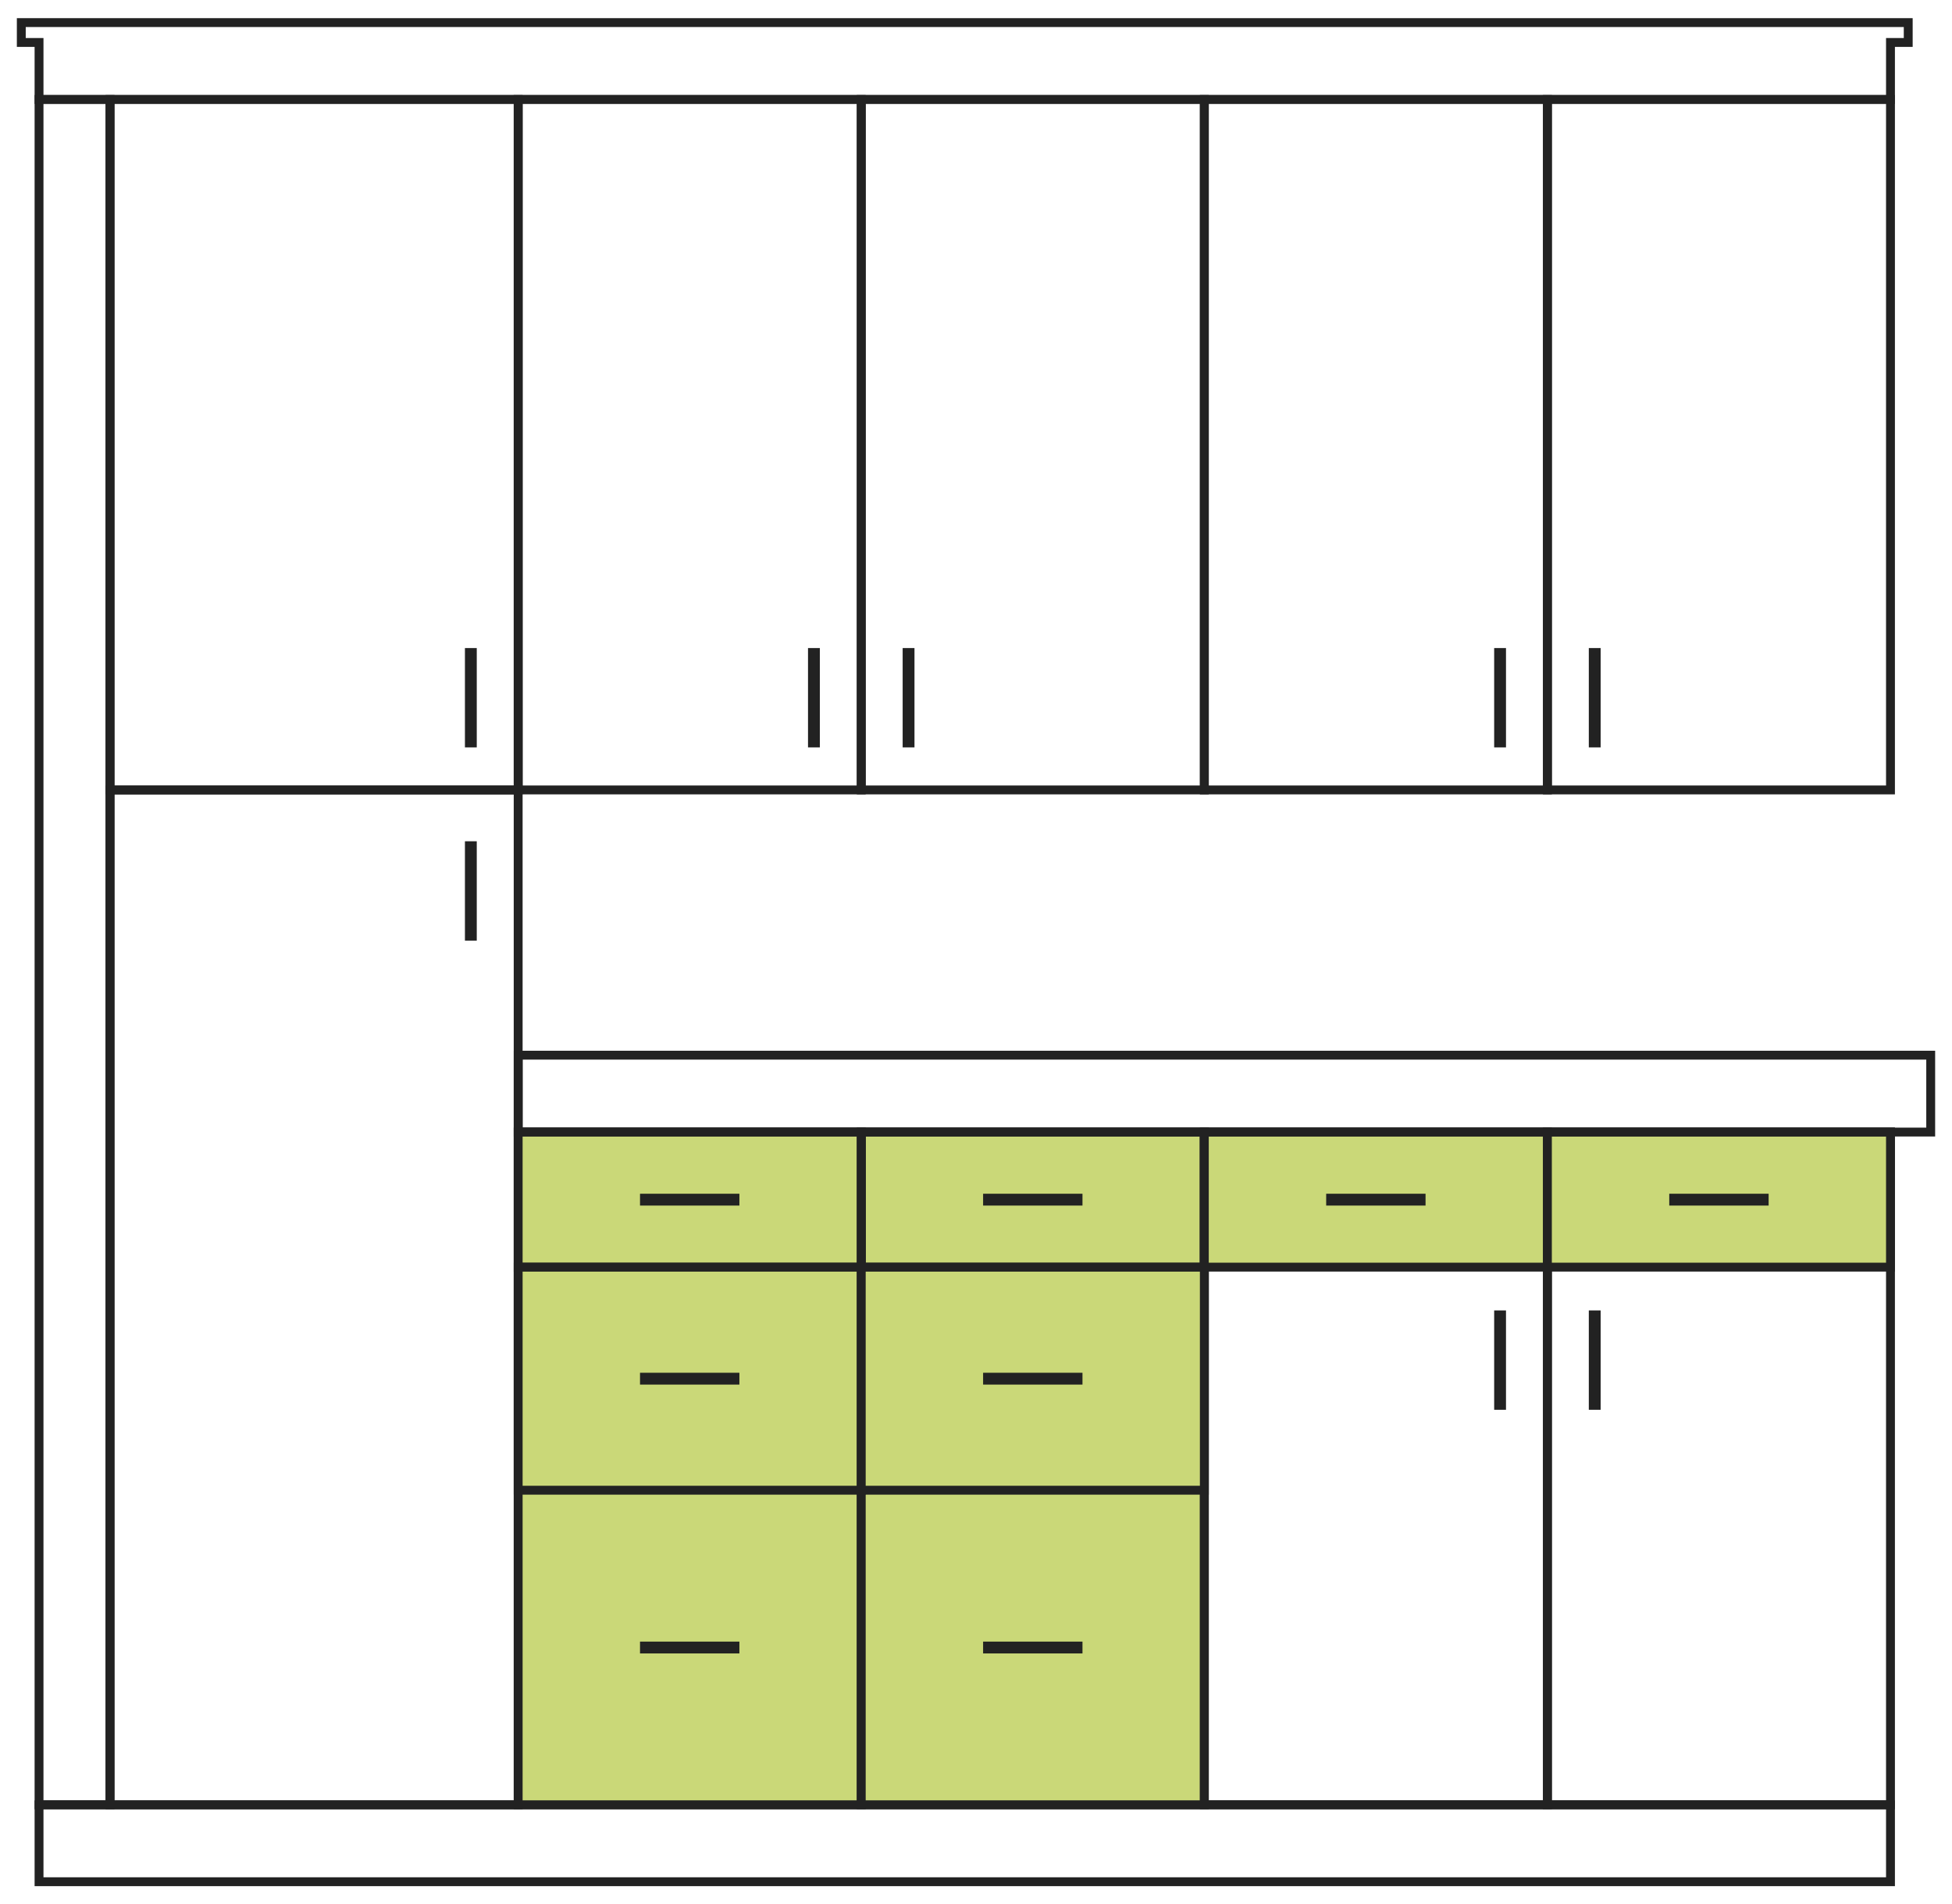<svg xmlns="http://www.w3.org/2000/svg" width="330" height="322" viewBox="0 0 330 322"><g id="Layer_2" data-name="Layer 2"><rect x="6.6" y="305.18" width="313" height="13" fill="none" stroke="#222" stroke-miterlimit="10" stroke-width="1.5"/><polygon points="322.6 3.82 319.6 3.82 6.6 3.82 3.6 3.82 3.6 7.18 6.6 7.18 6.6 16.82 319.6 16.82 319.6 7.18 322.6 7.18 322.6 3.82" fill="none" stroke="#222" stroke-miterlimit="10" stroke-width="1.5"/><rect x="-131.58" y="155" width="288.35" height="12" transform="translate(173.6 148.4) rotate(90)" fill="none" stroke="#222" stroke-miterlimit="10" stroke-width="1.5"/><rect x="87.6" y="16.82" width="58" height="116.75" fill="none" stroke="#222" stroke-miterlimit="10" stroke-width="1.5"/><rect x="18.6" y="16.82" width="69" height="116.75" fill="none" stroke="#222" stroke-miterlimit="10" stroke-width="1.5"/><rect x="18.6" y="133.58" width="69" height="171.6" fill="none" stroke="#222" stroke-miterlimit="10" stroke-width="1.5"/><rect x="145.6" y="16.82" width="58" height="116.75" fill="none" stroke="#222" stroke-miterlimit="10" stroke-width="1.5"/><rect x="203.6" y="16.82" width="58" height="116.75" fill="none" stroke="#222" stroke-miterlimit="10" stroke-width="1.5"/><rect x="261.6" y="16.82" width="58" height="116.75" fill="none" stroke="#222" stroke-miterlimit="10" stroke-width="1.5"/><rect x="87.6" y="191.42" width="58" height="113.75" fill="#cad878" stroke="#222" stroke-miterlimit="10" stroke-width="1.5"/><rect x="145.6" y="191.42" width="58" height="113.75" fill="#cad878" stroke="#222" stroke-miterlimit="10" stroke-width="1.5"/><rect x="203.6" y="191.42" width="58" height="113.75" fill="none" stroke="#222" stroke-miterlimit="10" stroke-width="1.5"/><rect x="261.6" y="191.42" width="58" height="113.75" fill="none" stroke="#222" stroke-miterlimit="10" stroke-width="1.5"/><rect x="87.6" y="191.42" width="58" height="22.84" fill="#cad878" stroke="#222" stroke-miterlimit="10" stroke-width="1.5"/><rect x="145.6" y="191.42" width="58" height="22.84" fill="none" stroke="#222" stroke-miterlimit="10" stroke-width="1.5"/><rect x="87.6" y="214.27" width="58" height="37.71" fill="#cad878" stroke="#222" stroke-miterlimit="10" stroke-width="1.5"/><rect x="145.6" y="214.27" width="58" height="37.71" fill="#cad878" stroke="#222" stroke-miterlimit="10" stroke-width="1.5"/><rect x="203.6" y="191.42" width="58" height="22.84" fill="#cad878" stroke="#222" stroke-miterlimit="10" stroke-width="1.5"/><rect x="261.6" y="191.42" width="58" height="22.84" fill="#cad878" stroke="#222" stroke-miterlimit="10" stroke-width="1.5"/><rect x="87.6" y="178.42" width="238.8" height="13" fill="none" stroke="#222" stroke-miterlimit="10" stroke-width="1.5"/><line x1="79.6" y1="109.58" x2="79.6" y2="126.38" fill="none" stroke="#222" stroke-miterlimit="10" stroke-width="2"/><line x1="137.6" y1="109.58" x2="137.6" y2="126.38" fill="none" stroke="#222" stroke-miterlimit="10" stroke-width="2"/><line x1="153.6" y1="109.58" x2="153.6" y2="126.38" fill="none" stroke="#222" stroke-miterlimit="10" stroke-width="2"/><line x1="253.6" y1="109.58" x2="253.6" y2="126.38" fill="none" stroke="#222" stroke-miterlimit="10" stroke-width="2"/><line x1="269.6" y1="109.58" x2="269.6" y2="126.38" fill="none" stroke="#222" stroke-miterlimit="10" stroke-width="2"/><line x1="253.6" y1="221.58" x2="253.6" y2="238.38" fill="none" stroke="#222" stroke-miterlimit="10" stroke-width="2"/><line x1="269.6" y1="221.58" x2="269.6" y2="238.38" fill="none" stroke="#222" stroke-miterlimit="10" stroke-width="2"/><line x1="79.6" y1="142.25" x2="79.6" y2="159.05" fill="none" stroke="#222" stroke-miterlimit="10" stroke-width="2"/><line x1="241" y1="202.85" x2="224.2" y2="202.85" fill="none" stroke="#222" stroke-miterlimit="10" stroke-width="2"/><line x1="183" y1="202.85" x2="166.2" y2="202.85" fill="none" stroke="#222" stroke-miterlimit="10" stroke-width="2"/><line x1="125" y1="202.85" x2="108.2" y2="202.85" fill="none" stroke="#222" stroke-miterlimit="10" stroke-width="2"/><line x1="183" y1="233.12" x2="166.2" y2="233.12" fill="none" stroke="#222" stroke-miterlimit="10" stroke-width="2"/><line x1="125" y1="233.12" x2="108.2" y2="233.12" fill="none" stroke="#222" stroke-miterlimit="10" stroke-width="2"/><line x1="183" y1="278.58" x2="166.2" y2="278.58" fill="none" stroke="#222" stroke-miterlimit="10" stroke-width="2"/><line x1="125" y1="278.58" x2="108.2" y2="278.58" fill="none" stroke="#222" stroke-miterlimit="10" stroke-width="2"/><line x1="299" y1="202.85" x2="282.2" y2="202.85" fill="none" stroke="#222" stroke-miterlimit="10" stroke-width="2"/></g></svg>
